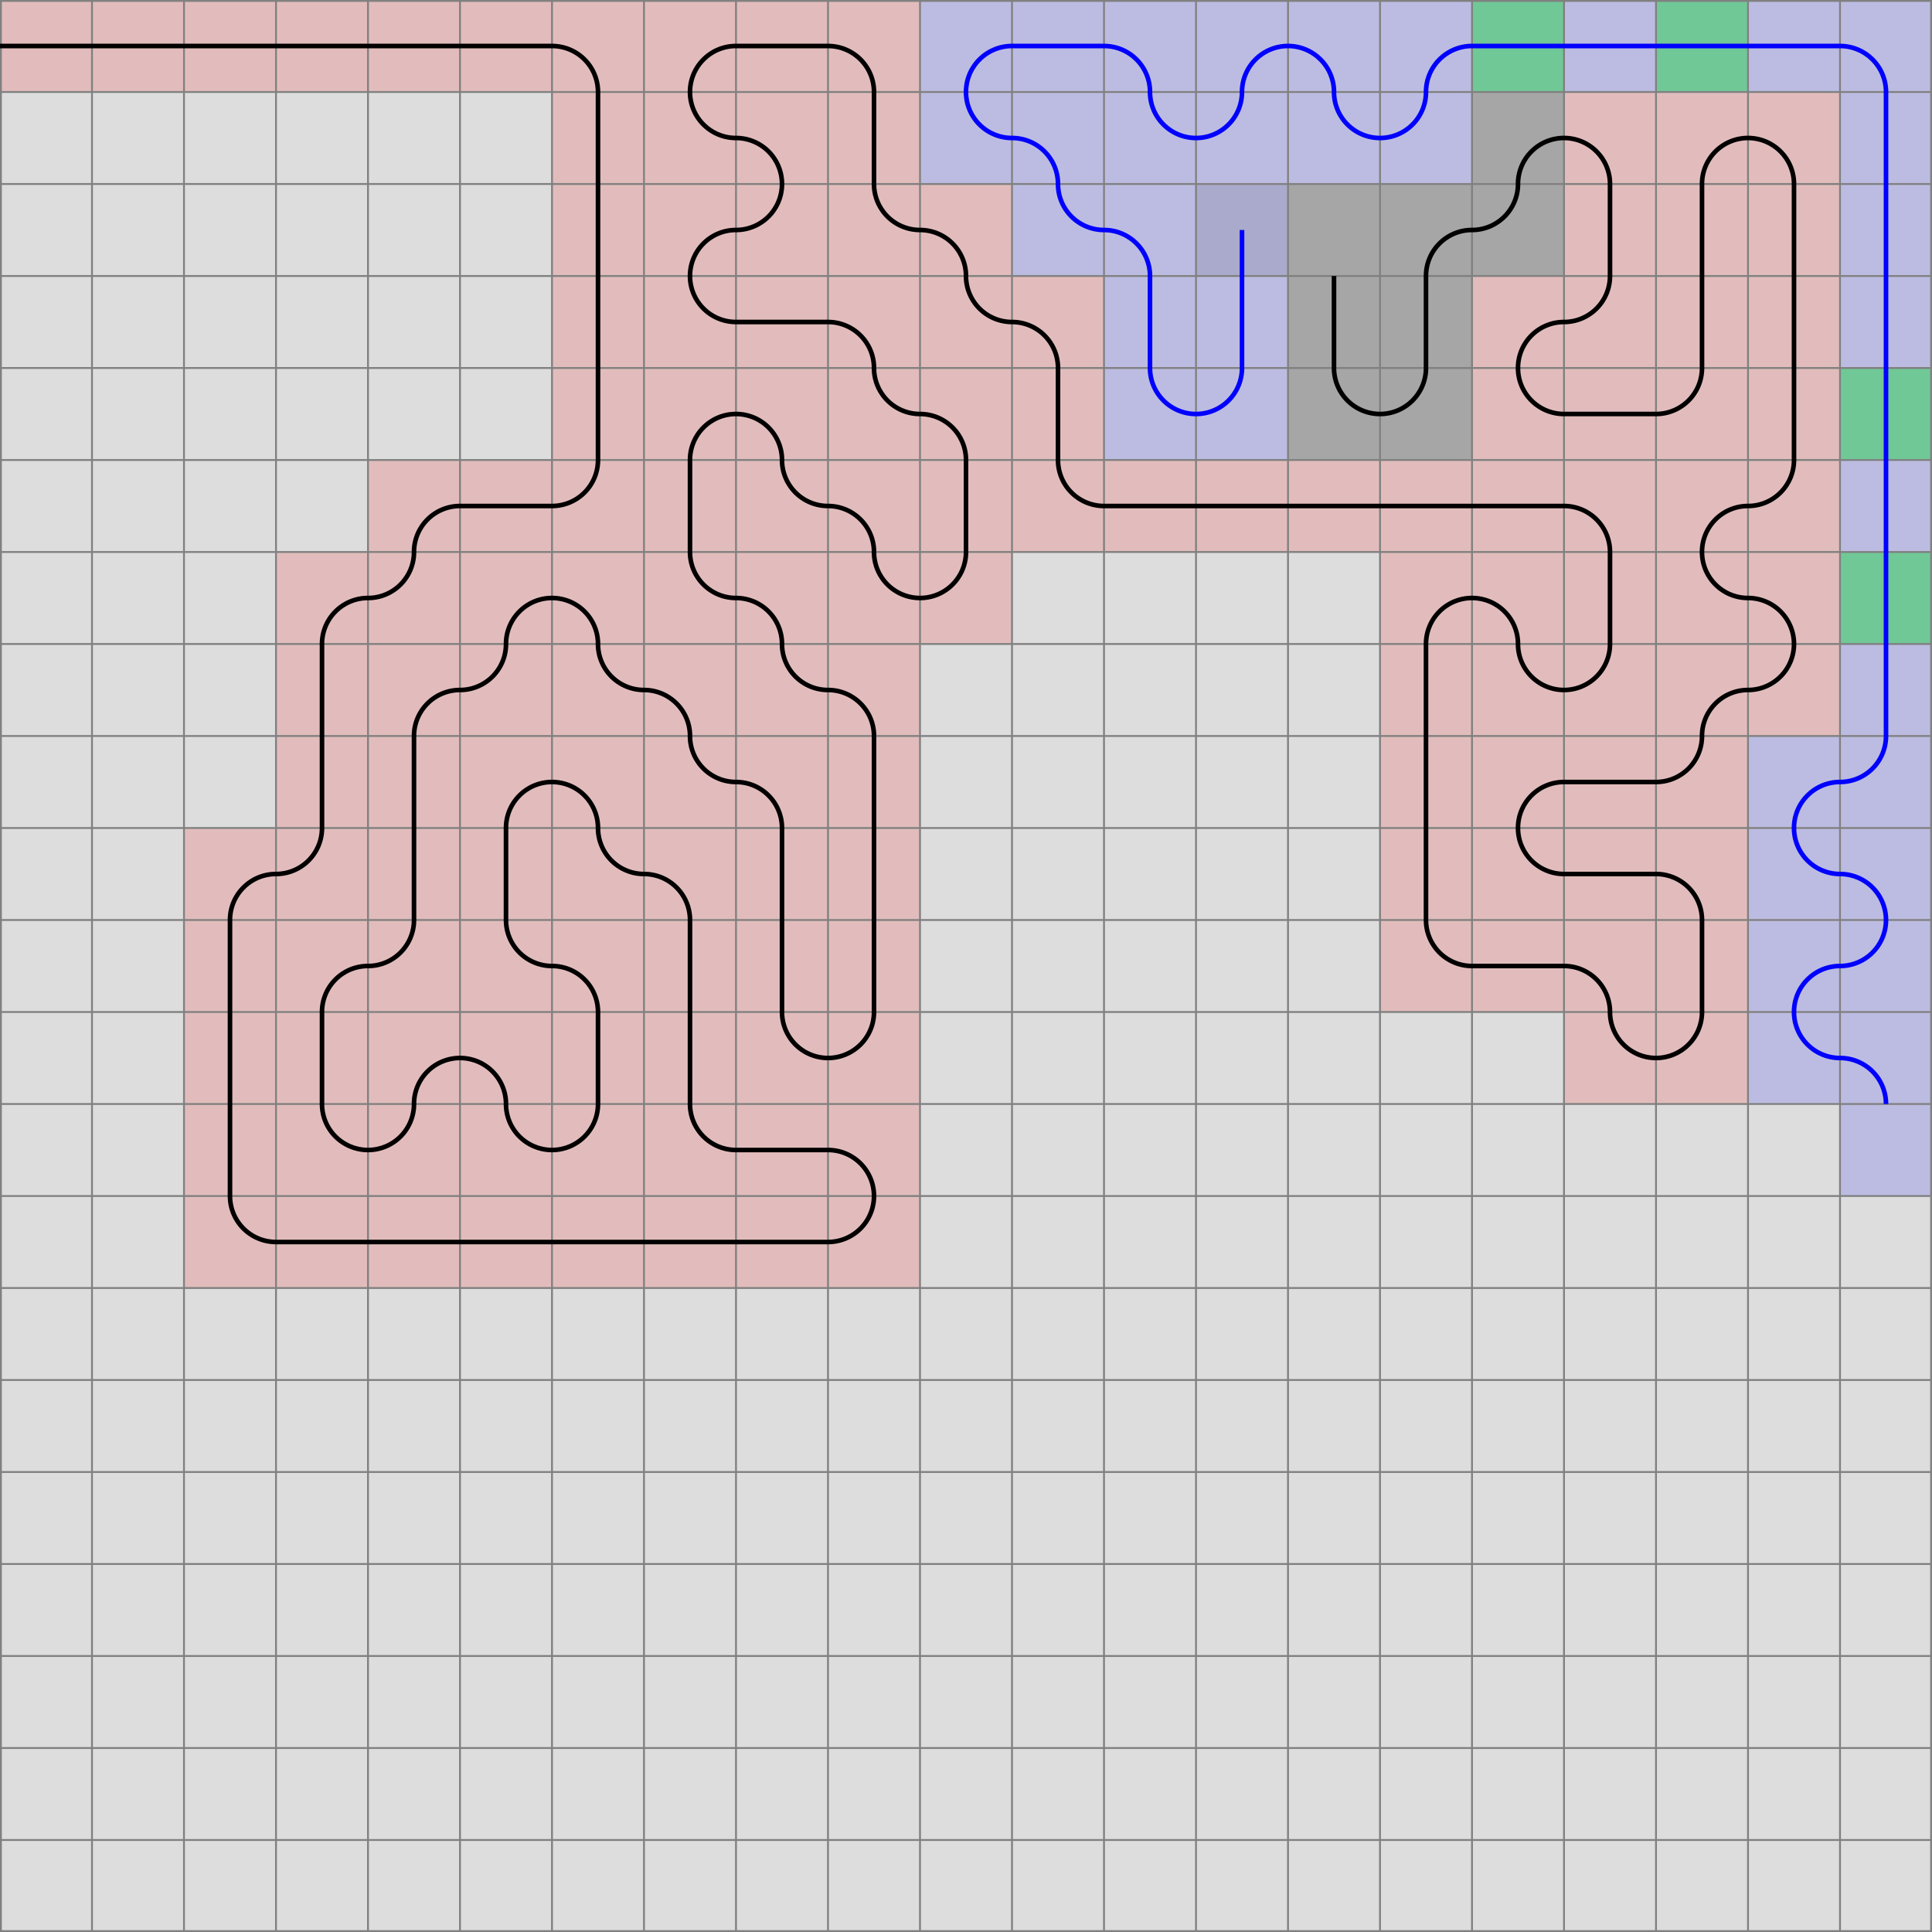 <svg xmlns="http://www.w3.org/2000/svg" viewBox="0 0 21 21">
	<path d="M0,0 h21 v21 h-21 z" fill="#dddddd" />
	<rect width="1" height="1" x="0" y="0" fill="#ff0000" fill-opacity="0.15" />
	<rect width="1" height="1" x="1" y="0" fill="#ff0000" fill-opacity="0.15" />
	<rect width="1" height="1" x="2" y="0" fill="#ff0000" fill-opacity="0.15" />
	<rect width="1" height="1" x="3" y="0" fill="#ff0000" fill-opacity="0.15" />
	<rect width="1" height="1" x="4" y="0" fill="#ff0000" fill-opacity="0.15" />
	<rect width="1" height="1" x="5" y="0" fill="#ff0000" fill-opacity="0.15" />
	<rect width="1" height="1" x="6" y="0" fill="#ff0000" fill-opacity="0.15" />
	<rect width="1" height="1" x="6" y="1" fill="#ff0000" fill-opacity="0.15" />
	<rect width="1" height="1" x="6" y="2" fill="#ff0000" fill-opacity="0.15" />
	<rect width="1" height="1" x="6" y="3" fill="#ff0000" fill-opacity="0.15" />
	<rect width="1" height="1" x="6" y="4" fill="#ff0000" fill-opacity="0.15" />
	<rect width="1" height="1" x="6" y="5" fill="#ff0000" fill-opacity="0.15" />
	<rect width="1" height="1" x="5" y="5" fill="#ff0000" fill-opacity="0.15" />
	<rect width="1" height="1" x="4" y="5" fill="#ff0000" fill-opacity="0.15" />
	<rect width="1" height="1" x="4" y="6" fill="#ff0000" fill-opacity="0.15" />
	<rect width="1" height="1" x="3" y="6" fill="#ff0000" fill-opacity="0.15" />
	<rect width="1" height="1" x="3" y="7" fill="#ff0000" fill-opacity="0.15" />
	<rect width="1" height="1" x="3" y="8" fill="#ff0000" fill-opacity="0.15" />
	<rect width="1" height="1" x="3" y="9" fill="#ff0000" fill-opacity="0.15" />
	<rect width="1" height="1" x="2" y="9" fill="#ff0000" fill-opacity="0.15" />
	<rect width="1" height="1" x="2" y="10" fill="#ff0000" fill-opacity="0.15" />
	<rect width="1" height="1" x="2" y="11" fill="#ff0000" fill-opacity="0.15" />
	<rect width="1" height="1" x="2" y="12" fill="#ff0000" fill-opacity="0.15" />
	<rect width="1" height="1" x="2" y="13" fill="#ff0000" fill-opacity="0.15" />
	<rect width="1" height="1" x="3" y="13" fill="#ff0000" fill-opacity="0.15" />
	<rect width="1" height="1" x="4" y="13" fill="#ff0000" fill-opacity="0.15" />
	<rect width="1" height="1" x="5" y="13" fill="#ff0000" fill-opacity="0.15" />
	<rect width="1" height="1" x="6" y="13" fill="#ff0000" fill-opacity="0.15" />
	<rect width="1" height="1" x="7" y="13" fill="#ff0000" fill-opacity="0.15" />
	<rect width="1" height="1" x="8" y="13" fill="#ff0000" fill-opacity="0.15" />
	<rect width="1" height="1" x="9" y="13" fill="#ff0000" fill-opacity="0.15" />
	<rect width="1" height="1" x="9" y="12" fill="#ff0000" fill-opacity="0.15" />
	<rect width="1" height="1" x="8" y="12" fill="#ff0000" fill-opacity="0.15" />
	<rect width="1" height="1" x="7" y="12" fill="#ff0000" fill-opacity="0.15" />
	<rect width="1" height="1" x="7" y="11" fill="#ff0000" fill-opacity="0.15" />
	<rect width="1" height="1" x="7" y="10" fill="#ff0000" fill-opacity="0.15" />
	<rect width="1" height="1" x="7" y="9" fill="#ff0000" fill-opacity="0.15" />
	<rect width="1" height="1" x="6" y="9" fill="#ff0000" fill-opacity="0.15" />
	<rect width="1" height="1" x="6" y="8" fill="#ff0000" fill-opacity="0.15" />
	<rect width="1" height="1" x="5" y="8" fill="#ff0000" fill-opacity="0.15" />
	<rect width="1" height="1" x="5" y="9" fill="#ff0000" fill-opacity="0.15" />
	<rect width="1" height="1" x="5" y="10" fill="#ff0000" fill-opacity="0.15" />
	<rect width="1" height="1" x="6" y="10" fill="#ff0000" fill-opacity="0.15" />
	<rect width="1" height="1" x="6" y="11" fill="#ff0000" fill-opacity="0.15" />
	<rect width="1" height="1" x="6" y="12" fill="#ff0000" fill-opacity="0.15" />
	<rect width="1" height="1" x="5" y="12" fill="#ff0000" fill-opacity="0.15" />
	<rect width="1" height="1" x="5" y="11" fill="#ff0000" fill-opacity="0.15" />
	<rect width="1" height="1" x="4" y="11" fill="#ff0000" fill-opacity="0.15" />
	<rect width="1" height="1" x="4" y="12" fill="#ff0000" fill-opacity="0.15" />
	<rect width="1" height="1" x="3" y="12" fill="#ff0000" fill-opacity="0.15" />
	<rect width="1" height="1" x="3" y="11" fill="#ff0000" fill-opacity="0.15" />
	<rect width="1" height="1" x="3" y="10" fill="#ff0000" fill-opacity="0.15" />
	<rect width="1" height="1" x="4" y="10" fill="#ff0000" fill-opacity="0.15" />
	<rect width="1" height="1" x="4" y="9" fill="#ff0000" fill-opacity="0.15" />
	<rect width="1" height="1" x="4" y="8" fill="#ff0000" fill-opacity="0.15" />
	<rect width="1" height="1" x="4" y="7" fill="#ff0000" fill-opacity="0.15" />
	<rect width="1" height="1" x="5" y="7" fill="#ff0000" fill-opacity="0.15" />
	<rect width="1" height="1" x="5" y="6" fill="#ff0000" fill-opacity="0.15" />
	<rect width="1" height="1" x="6" y="6" fill="#ff0000" fill-opacity="0.15" />
	<rect width="1" height="1" x="6" y="7" fill="#ff0000" fill-opacity="0.15" />
	<rect width="1" height="1" x="7" y="7" fill="#ff0000" fill-opacity="0.15" />
	<rect width="1" height="1" x="7" y="8" fill="#ff0000" fill-opacity="0.15" />
	<rect width="1" height="1" x="8" y="8" fill="#ff0000" fill-opacity="0.15" />
	<rect width="1" height="1" x="8" y="9" fill="#ff0000" fill-opacity="0.15" />
	<rect width="1" height="1" x="8" y="10" fill="#ff0000" fill-opacity="0.15" />
	<rect width="1" height="1" x="8" y="11" fill="#ff0000" fill-opacity="0.15" />
	<rect width="1" height="1" x="9" y="11" fill="#ff0000" fill-opacity="0.15" />
	<rect width="1" height="1" x="9" y="10" fill="#ff0000" fill-opacity="0.15" />
	<rect width="1" height="1" x="9" y="9" fill="#ff0000" fill-opacity="0.15" />
	<rect width="1" height="1" x="9" y="8" fill="#ff0000" fill-opacity="0.15" />
	<rect width="1" height="1" x="9" y="7" fill="#ff0000" fill-opacity="0.15" />
	<rect width="1" height="1" x="8" y="7" fill="#ff0000" fill-opacity="0.15" />
	<rect width="1" height="1" x="8" y="6" fill="#ff0000" fill-opacity="0.15" />
	<rect width="1" height="1" x="7" y="6" fill="#ff0000" fill-opacity="0.15" />
	<rect width="1" height="1" x="7" y="5" fill="#ff0000" fill-opacity="0.15" />
	<rect width="1" height="1" x="7" y="4" fill="#ff0000" fill-opacity="0.15" />
	<rect width="1" height="1" x="8" y="4" fill="#ff0000" fill-opacity="0.15" />
	<rect width="1" height="1" x="8" y="5" fill="#ff0000" fill-opacity="0.15" />
	<rect width="1" height="1" x="9" y="5" fill="#ff0000" fill-opacity="0.15" />
	<rect width="1" height="1" x="9" y="6" fill="#ff0000" fill-opacity="0.15" />
	<rect width="1" height="1" x="10" y="6" fill="#ff0000" fill-opacity="0.15" />
	<rect width="1" height="1" x="10" y="5" fill="#ff0000" fill-opacity="0.15" />
	<rect width="1" height="1" x="10" y="4" fill="#ff0000" fill-opacity="0.15" />
	<rect width="1" height="1" x="9" y="4" fill="#ff0000" fill-opacity="0.15" />
	<rect width="1" height="1" x="9" y="3" fill="#ff0000" fill-opacity="0.15" />
	<rect width="1" height="1" x="8" y="3" fill="#ff0000" fill-opacity="0.15" />
	<rect width="1" height="1" x="7" y="3" fill="#ff0000" fill-opacity="0.15" />
	<rect width="1" height="1" x="7" y="2" fill="#ff0000" fill-opacity="0.15" />
	<rect width="1" height="1" x="8" y="2" fill="#ff0000" fill-opacity="0.15" />
	<rect width="1" height="1" x="8" y="1" fill="#ff0000" fill-opacity="0.15" />
	<rect width="1" height="1" x="7" y="1" fill="#ff0000" fill-opacity="0.15" />
	<rect width="1" height="1" x="7" y="0" fill="#ff0000" fill-opacity="0.15" />
	<rect width="1" height="1" x="8" y="0" fill="#ff0000" fill-opacity="0.15" />
	<rect width="1" height="1" x="9" y="0" fill="#ff0000" fill-opacity="0.15" />
	<rect width="1" height="1" x="9" y="1" fill="#ff0000" fill-opacity="0.15" />
	<rect width="1" height="1" x="9" y="2" fill="#ff0000" fill-opacity="0.15" />
	<rect width="1" height="1" x="10" y="2" fill="#ff0000" fill-opacity="0.15" />
	<rect width="1" height="1" x="10" y="3" fill="#ff0000" fill-opacity="0.15" />
	<rect width="1" height="1" x="11" y="3" fill="#ff0000" fill-opacity="0.15" />
	<rect width="1" height="1" x="11" y="4" fill="#ff0000" fill-opacity="0.15" />
	<rect width="1" height="1" x="11" y="5" fill="#ff0000" fill-opacity="0.15" />
	<rect width="1" height="1" x="12" y="5" fill="#ff0000" fill-opacity="0.15" />
	<rect width="1" height="1" x="13" y="5" fill="#ff0000" fill-opacity="0.15" />
	<rect width="1" height="1" x="14" y="5" fill="#ff0000" fill-opacity="0.15" />
	<rect width="1" height="1" x="15" y="5" fill="#ff0000" fill-opacity="0.15" />
	<rect width="1" height="1" x="16" y="5" fill="#ff0000" fill-opacity="0.15" />
	<rect width="1" height="1" x="17" y="5" fill="#ff0000" fill-opacity="0.15" />
	<rect width="1" height="1" x="17" y="6" fill="#ff0000" fill-opacity="0.15" />
	<rect width="1" height="1" x="17" y="7" fill="#ff0000" fill-opacity="0.15" />
	<rect width="1" height="1" x="16" y="7" fill="#ff0000" fill-opacity="0.15" />
	<rect width="1" height="1" x="16" y="6" fill="#ff0000" fill-opacity="0.15" />
	<rect width="1" height="1" x="15" y="6" fill="#ff0000" fill-opacity="0.15" />
	<rect width="1" height="1" x="15" y="7" fill="#ff0000" fill-opacity="0.15" />
	<rect width="1" height="1" x="15" y="8" fill="#ff0000" fill-opacity="0.15" />
	<rect width="1" height="1" x="15" y="9" fill="#ff0000" fill-opacity="0.15" />
	<rect width="1" height="1" x="15" y="10" fill="#ff0000" fill-opacity="0.15" />
	<rect width="1" height="1" x="16" y="10" fill="#ff0000" fill-opacity="0.15" />
	<rect width="1" height="1" x="17" y="10" fill="#ff0000" fill-opacity="0.15" />
	<rect width="1" height="1" x="17" y="11" fill="#ff0000" fill-opacity="0.15" />
	<rect width="1" height="1" x="18" y="11" fill="#ff0000" fill-opacity="0.15" />
	<rect width="1" height="1" x="18" y="10" fill="#ff0000" fill-opacity="0.15" />
	<rect width="1" height="1" x="18" y="9" fill="#ff0000" fill-opacity="0.15" />
	<rect width="1" height="1" x="17" y="9" fill="#ff0000" fill-opacity="0.15" />
	<rect width="1" height="1" x="16" y="9" fill="#ff0000" fill-opacity="0.15" />
	<rect width="1" height="1" x="16" y="8" fill="#ff0000" fill-opacity="0.15" />
	<rect width="1" height="1" x="17" y="8" fill="#ff0000" fill-opacity="0.15" />
	<rect width="1" height="1" x="18" y="8" fill="#ff0000" fill-opacity="0.15" />
	<rect width="1" height="1" x="18" y="7" fill="#ff0000" fill-opacity="0.15" />
	<rect width="1" height="1" x="19" y="7" fill="#ff0000" fill-opacity="0.15" />
	<rect width="1" height="1" x="19" y="6" fill="#ff0000" fill-opacity="0.15" />
	<rect width="1" height="1" x="18" y="6" fill="#ff0000" fill-opacity="0.15" />
	<rect width="1" height="1" x="18" y="5" fill="#ff0000" fill-opacity="0.15" />
	<rect width="1" height="1" x="19" y="5" fill="#ff0000" fill-opacity="0.15" />
	<rect width="1" height="1" x="19" y="4" fill="#ff0000" fill-opacity="0.15" />
	<rect width="1" height="1" x="19" y="3" fill="#ff0000" fill-opacity="0.15" />
	<rect width="1" height="1" x="19" y="2" fill="#ff0000" fill-opacity="0.15" />
	<rect width="1" height="1" x="19" y="1" fill="#ff0000" fill-opacity="0.15" />
	<rect width="1" height="1" x="18" y="1" fill="#ff0000" fill-opacity="0.15" />
	<rect width="1" height="1" x="18" y="2" fill="#ff0000" fill-opacity="0.15" />
	<rect width="1" height="1" x="18" y="3" fill="#ff0000" fill-opacity="0.15" />
	<rect width="1" height="1" x="18" y="4" fill="#ff0000" fill-opacity="0.15" />
	<rect width="1" height="1" x="17" y="4" fill="#ff0000" fill-opacity="0.15" />
	<rect width="1" height="1" x="16" y="4" fill="#ff0000" fill-opacity="0.15" />
	<rect width="1" height="1" x="16" y="3" fill="#ff0000" fill-opacity="0.15" />
	<rect width="1" height="1" x="17" y="3" fill="#ff0000" fill-opacity="0.15" />
	<rect width="1" height="1" x="17" y="2" fill="#ff0000" fill-opacity="0.15" />
	<rect width="1" height="1" x="17" y="1" fill="#ff0000" fill-opacity="0.15" />
	<rect width="1" height="1" x="16" y="1" fill="#000000" fill-opacity="0.25" />
	<rect width="1" height="1" x="16" y="2" fill="#000000" fill-opacity="0.25" />
	<rect width="1" height="1" x="15" y="2" fill="#000000" fill-opacity="0.25" />
	<rect width="1" height="1" x="15" y="3" fill="#000000" fill-opacity="0.25" />
	<rect width="1" height="1" x="15" y="4" fill="#000000" fill-opacity="0.25" />
	<rect width="1" height="1" x="14" y="4" fill="#000000" fill-opacity="0.25" />
	<rect width="1" height="1" x="14" y="3" fill="#000000" fill-opacity="0.25" />
	<rect width="1" height="1" x="14" y="2" fill="#000000" fill-opacity="0.25" />
	<rect width="1" height="1" x="20" y="6" fill="#00ff00" fill-opacity="0.4" />
	<rect width="1" height="1" x="20" y="4" fill="#00ff00" fill-opacity="0.4" />
	<rect width="1" height="1" x="18" y="0" fill="#00ff00" fill-opacity="0.4" />
	<rect width="1" height="1" x="16" y="0" fill="#00ff00" fill-opacity="0.4" />
	<rect width="1" height="1" x="13" y="2" fill="#0000ff" fill-opacity="0.15" />
	<rect width="1" height="1" x="13" y="3" fill="#0000ff" fill-opacity="0.15" />
	<rect width="1" height="1" x="13" y="4" fill="#0000ff" fill-opacity="0.15" />
	<rect width="1" height="1" x="12" y="4" fill="#0000ff" fill-opacity="0.15" />
	<rect width="1" height="1" x="12" y="3" fill="#0000ff" fill-opacity="0.15" />
	<rect width="1" height="1" x="12" y="2" fill="#0000ff" fill-opacity="0.15" />
	<rect width="1" height="1" x="11" y="2" fill="#0000ff" fill-opacity="0.15" />
	<rect width="1" height="1" x="11" y="1" fill="#0000ff" fill-opacity="0.15" />
	<rect width="1" height="1" x="10" y="1" fill="#0000ff" fill-opacity="0.15" />
	<rect width="1" height="1" x="10" y="0" fill="#0000ff" fill-opacity="0.15" />
	<rect width="1" height="1" x="11" y="0" fill="#0000ff" fill-opacity="0.15" />
	<rect width="1" height="1" x="12" y="0" fill="#0000ff" fill-opacity="0.15" />
	<rect width="1" height="1" x="12" y="1" fill="#0000ff" fill-opacity="0.15" />
	<rect width="1" height="1" x="13" y="1" fill="#0000ff" fill-opacity="0.15" />
	<rect width="1" height="1" x="13" y="0" fill="#0000ff" fill-opacity="0.15" />
	<rect width="1" height="1" x="14" y="0" fill="#0000ff" fill-opacity="0.15" />
	<rect width="1" height="1" x="14" y="1" fill="#0000ff" fill-opacity="0.15" />
	<rect width="1" height="1" x="15" y="1" fill="#0000ff" fill-opacity="0.15" />
	<rect width="1" height="1" x="15" y="0" fill="#0000ff" fill-opacity="0.15" />
	<rect width="1" height="1" x="16" y="0" fill="#0000ff" fill-opacity="0.15" />
	<rect width="1" height="1" x="17" y="0" fill="#0000ff" fill-opacity="0.15" />
	<rect width="1" height="1" x="18" y="0" fill="#0000ff" fill-opacity="0.15" />
	<rect width="1" height="1" x="19" y="0" fill="#0000ff" fill-opacity="0.15" />
	<rect width="1" height="1" x="20" y="0" fill="#0000ff" fill-opacity="0.15" />
	<rect width="1" height="1" x="20" y="1" fill="#0000ff" fill-opacity="0.15" />
	<rect width="1" height="1" x="20" y="2" fill="#0000ff" fill-opacity="0.15" />
	<rect width="1" height="1" x="20" y="3" fill="#0000ff" fill-opacity="0.15" />
	<rect width="1" height="1" x="20" y="4" fill="#0000ff" fill-opacity="0.15" />
	<rect width="1" height="1" x="20" y="5" fill="#0000ff" fill-opacity="0.15" />
	<rect width="1" height="1" x="20" y="6" fill="#0000ff" fill-opacity="0.15" />
	<rect width="1" height="1" x="20" y="7" fill="#0000ff" fill-opacity="0.15" />
	<rect width="1" height="1" x="20" y="8" fill="#0000ff" fill-opacity="0.15" />
	<rect width="1" height="1" x="19" y="8" fill="#0000ff" fill-opacity="0.15" />
	<rect width="1" height="1" x="19" y="9" fill="#0000ff" fill-opacity="0.15" />
	<rect width="1" height="1" x="20" y="9" fill="#0000ff" fill-opacity="0.15" />
	<rect width="1" height="1" x="20" y="10" fill="#0000ff" fill-opacity="0.15" />
	<rect width="1" height="1" x="19" y="10" fill="#0000ff" fill-opacity="0.15" />
	<rect width="1" height="1" x="19" y="11" fill="#0000ff" fill-opacity="0.15" />
	<rect width="1" height="1" x="20" y="11" fill="#0000ff" fill-opacity="0.15" />
	<rect width="1" height="1" x="20" y="12" fill="#0000ff" fill-opacity="0.15" />
	<rect width="1" height="1" x="13" y="2" fill="#000000" fill-opacity="0.1" />
	<path fill="transparent" stroke="gray" stroke-width="0.02" d="M 0.01 0 v 21" />
	<path fill="transparent" stroke="gray" stroke-width="0.02" d="M 0 0.01 h 21" />
	<path fill="transparent" stroke="gray" stroke-width="0.02" d="M 1 0 v 21" />
	<path fill="transparent" stroke="gray" stroke-width="0.02" d="M 0 1 h 21" />
	<path fill="transparent" stroke="gray" stroke-width="0.02" d="M 2 0 v 21" />
	<path fill="transparent" stroke="gray" stroke-width="0.02" d="M 0 2 h 21" />
	<path fill="transparent" stroke="gray" stroke-width="0.02" d="M 3 0 v 21" />
	<path fill="transparent" stroke="gray" stroke-width="0.02" d="M 0 3 h 21" />
	<path fill="transparent" stroke="gray" stroke-width="0.02" d="M 4 0 v 21" />
	<path fill="transparent" stroke="gray" stroke-width="0.02" d="M 0 4 h 21" />
	<path fill="transparent" stroke="gray" stroke-width="0.02" d="M 5 0 v 21" />
	<path fill="transparent" stroke="gray" stroke-width="0.02" d="M 0 5 h 21" />
	<path fill="transparent" stroke="gray" stroke-width="0.02" d="M 6 0 v 21" />
	<path fill="transparent" stroke="gray" stroke-width="0.02" d="M 0 6 h 21" />
	<path fill="transparent" stroke="gray" stroke-width="0.02" d="M 7 0 v 21" />
	<path fill="transparent" stroke="gray" stroke-width="0.02" d="M 0 7 h 21" />
	<path fill="transparent" stroke="gray" stroke-width="0.02" d="M 8 0 v 21" />
	<path fill="transparent" stroke="gray" stroke-width="0.02" d="M 0 8 h 21" />
	<path fill="transparent" stroke="gray" stroke-width="0.02" d="M 9 0 v 21" />
	<path fill="transparent" stroke="gray" stroke-width="0.02" d="M 0 9 h 21" />
	<path fill="transparent" stroke="gray" stroke-width="0.02" d="M 10 0 v 21" />
	<path fill="transparent" stroke="gray" stroke-width="0.02" d="M 0 10 h 21" />
	<path fill="transparent" stroke="gray" stroke-width="0.02" d="M 11 0 v 21" />
	<path fill="transparent" stroke="gray" stroke-width="0.02" d="M 0 11 h 21" />
	<path fill="transparent" stroke="gray" stroke-width="0.02" d="M 12 0 v 21" />
	<path fill="transparent" stroke="gray" stroke-width="0.02" d="M 0 12 h 21" />
	<path fill="transparent" stroke="gray" stroke-width="0.02" d="M 13 0 v 21" />
	<path fill="transparent" stroke="gray" stroke-width="0.02" d="M 0 13 h 21" />
	<path fill="transparent" stroke="gray" stroke-width="0.02" d="M 14 0 v 21" />
	<path fill="transparent" stroke="gray" stroke-width="0.02" d="M 0 14 h 21" />
	<path fill="transparent" stroke="gray" stroke-width="0.02" d="M 15 0 v 21" />
	<path fill="transparent" stroke="gray" stroke-width="0.02" d="M 0 15 h 21" />
	<path fill="transparent" stroke="gray" stroke-width="0.02" d="M 16 0 v 21" />
	<path fill="transparent" stroke="gray" stroke-width="0.02" d="M 0 16 h 21" />
	<path fill="transparent" stroke="gray" stroke-width="0.02" d="M 17 0 v 21" />
	<path fill="transparent" stroke="gray" stroke-width="0.02" d="M 0 17 h 21" />
	<path fill="transparent" stroke="gray" stroke-width="0.02" d="M 18 0 v 21" />
	<path fill="transparent" stroke="gray" stroke-width="0.02" d="M 0 18 h 21" />
	<path fill="transparent" stroke="gray" stroke-width="0.02" d="M 19 0 v 21" />
	<path fill="transparent" stroke="gray" stroke-width="0.02" d="M 0 19 h 21" />
	<path fill="transparent" stroke="gray" stroke-width="0.02" d="M 20 0 v 21" />
	<path fill="transparent" stroke="gray" stroke-width="0.02" d="M 0 20 h 21" />
	<path fill="transparent" stroke="gray" stroke-width="0.02" d="M 20.99 0 v 21" />
	<path fill="transparent" stroke="gray" stroke-width="0.02" d="M 0 20.99 h 21" />
	<path d="M 0 0.5
L 1 0.5
L 2 0.5
L 3 0.5
L 4 0.5
L 5 0.5
L 6 0.5
A 0.5 0.5 0 0 1 6.5 1
L 6.5 2
L 6.5 3
L 6.5 4
L 6.5 5
A 0.5 0.5 0 0 1 6 5.5
L 5 5.5
A 0.5 0.5 0 0 0 4.5 6
A 0.5 0.5 0 0 1 4 6.5
A 0.5 0.5 0 0 0 3.5 7
L 3.5 8
L 3.5 9
A 0.5 0.5 0 0 1 3 9.5
A 0.5 0.5 0 0 0 2.5 10
L 2.5 11
L 2.5 12
L 2.5 13
A 0.5 0.5 0 0 0 3 13.5
L 4 13.5
L 5 13.5
L 6 13.5
L 7 13.5
L 8 13.5
L 9 13.5
A 0.5 0.5 0 0 0 9.5 13
A 0.5 0.5 0 0 0 9 12.5
L 8 12.5
A 0.5 0.5 0 0 1 7.5 12
L 7.5 11
L 7.5 10
A 0.5 0.5 0 0 0 7 9.5
A 0.5 0.5 0 0 1 6.5 9
A 0.5 0.5 0 0 0 6 8.5
A 0.5 0.5 0 0 0 5.5 9
L 5.5 10
A 0.5 0.5 0 0 0 6 10.5
A 0.5 0.5 0 0 1 6.5 11
L 6.5 12
A 0.5 0.5 0 0 1 6 12.5
A 0.5 0.5 0 0 1 5.5 12
A 0.5 0.5 0 0 0 5 11.5
A 0.5 0.5 0 0 0 4.5 12
A 0.5 0.5 0 0 1 4 12.5
A 0.5 0.5 0 0 1 3.5 12
L 3.5 11
A 0.5 0.5 0 0 1 4 10.5
A 0.5 0.5 0 0 0 4.5 10
L 4.5 9
L 4.5 8
A 0.5 0.5 0 0 1 5 7.5
A 0.5 0.5 0 0 0 5.5 7
A 0.5 0.5 0 0 1 6 6.5
A 0.5 0.5 0 0 1 6.5 7
A 0.5 0.5 0 0 0 7 7.5
A 0.5 0.5 0 0 1 7.5 8
A 0.5 0.5 0 0 0 8 8.5
A 0.5 0.5 0 0 1 8.5 9
L 8.5 10
L 8.5 11
A 0.5 0.5 0 0 0 9 11.5
A 0.5 0.5 0 0 0 9.5 11
L 9.5 10
L 9.5 9
L 9.5 8
A 0.5 0.5 0 0 0 9 7.5
A 0.5 0.5 0 0 1 8.5 7
A 0.5 0.5 0 0 0 8 6.5
A 0.5 0.5 0 0 1 7.5 6
L 7.5 5
A 0.5 0.5 0 0 1 8 4.5
A 0.5 0.5 0 0 1 8.5 5
A 0.5 0.5 0 0 0 9 5.5
A 0.5 0.5 0 0 1 9.5 6
A 0.5 0.5 0 0 0 10 6.5
A 0.5 0.5 0 0 0 10.5 6
L 10.5 5
A 0.5 0.5 0 0 0 10 4.5
A 0.5 0.5 0 0 1 9.5 4
A 0.5 0.5 0 0 0 9 3.5
L 8 3.5
A 0.5 0.5 0 0 1 7.5 3
A 0.5 0.5 0 0 1 8 2.5
A 0.5 0.5 0 0 0 8.5 2
A 0.5 0.5 0 0 0 8 1.5
A 0.5 0.5 0 0 1 7.5 1
A 0.5 0.5 0 0 1 8 0.5
L 9 0.5
A 0.5 0.5 0 0 1 9.5 1
L 9.5 2
A 0.5 0.5 0 0 0 10 2.5
A 0.5 0.5 0 0 1 10.5 3
A 0.5 0.5 0 0 0 11 3.5
A 0.5 0.5 0 0 1 11.5 4
L 11.5 5
A 0.5 0.5 0 0 0 12 5.5
L 13 5.5
L 14 5.5
L 15 5.5
L 16 5.5
L 17 5.5
A 0.5 0.5 0 0 1 17.5 6
L 17.5 7
A 0.5 0.5 0 0 1 17 7.5
A 0.5 0.5 0 0 1 16.5 7
A 0.5 0.5 0 0 0 16 6.5
A 0.5 0.5 0 0 0 15.5 7
L 15.5 8
L 15.5 9
L 15.5 10
A 0.5 0.5 0 0 0 16 10.5
L 17 10.5
A 0.5 0.5 0 0 1 17.5 11
A 0.5 0.5 0 0 0 18 11.5
A 0.5 0.5 0 0 0 18.5 11
L 18.5 10
A 0.5 0.5 0 0 0 18 9.5
L 17 9.5
A 0.5 0.5 0 0 1 16.5 9
A 0.5 0.5 0 0 1 17 8.5
L 18 8.5
A 0.5 0.5 0 0 0 18.5 8
A 0.5 0.5 0 0 1 19 7.5
A 0.5 0.5 0 0 0 19.5 7
A 0.5 0.5 0 0 0 19 6.5
A 0.5 0.5 0 0 1 18.5 6
A 0.5 0.5 0 0 1 19 5.5
A 0.5 0.5 0 0 0 19.5 5
L 19.5 4
L 19.5 3
L 19.5 2
A 0.5 0.5 0 0 0 19 1.5
A 0.5 0.5 0 0 0 18.5 2
L 18.5 3
L 18.5 4
A 0.5 0.5 0 0 1 18 4.5
L 17 4.5
A 0.5 0.5 0 0 1 16.5 4
A 0.5 0.5 0 0 1 17 3.5
A 0.5 0.5 0 0 0 17.5 3
L 17.5 2
A 0.5 0.5 0 0 0 17 1.5
A 0.5 0.5 0 0 0 16.5 2
A 0.5 0.5 0 0 1 16 2.5
A 0.5 0.5 0 0 0 15.5 3
L 15.5 4
A 0.5 0.5 0 0 1 15 4.5
A 0.5 0.5 0 0 1 14.5 4
L 14.5 3" fill="white" fill-opacity="0" stroke="black" stroke-width="0.05" />
	<path d="M 13.5 2.5
L 13.5 3
L 13.5 4
A 0.5 0.5 0 0 1 13 4.5
A 0.5 0.5 0 0 1 12.5 4
L 12.5 3
A 0.5 0.5 0 0 0 12 2.5
A 0.5 0.5 0 0 1 11.5 2
A 0.5 0.5 0 0 0 11 1.5
A 0.5 0.5 0 0 1 10.5 1
A 0.5 0.5 0 0 1 11 0.5
L 12 0.5
A 0.5 0.5 0 0 1 12.5 1
A 0.5 0.5 0 0 0 13 1.5
A 0.5 0.5 0 0 0 13.5 1
A 0.5 0.5 0 0 1 14 0.5
A 0.5 0.5 0 0 1 14.5 1
A 0.5 0.5 0 0 0 15 1.5
A 0.5 0.5 0 0 0 15.5 1
A 0.5 0.5 0 0 1 16 0.5
L 17 0.5
L 18 0.5
L 19 0.5
L 20 0.5
A 0.5 0.5 0 0 1 20.5 1
L 20.5 2
L 20.5 3
L 20.5 4
L 20.5 5
L 20.5 6
L 20.5 7
L 20.5 8
A 0.5 0.5 0 0 1 20 8.5
A 0.5 0.5 0 0 0 19.5 9
A 0.5 0.5 0 0 0 20 9.5
A 0.5 0.5 0 0 1 20.5 10
A 0.5 0.5 0 0 1 20 10.5
A 0.5 0.5 0 0 0 19.5 11
A 0.5 0.5 0 0 0 20 11.5
A 0.5 0.5 0 0 1 20.5 12
" fill="white" fill-opacity="0" stroke="blue" stroke-width="0.05" />
</svg>